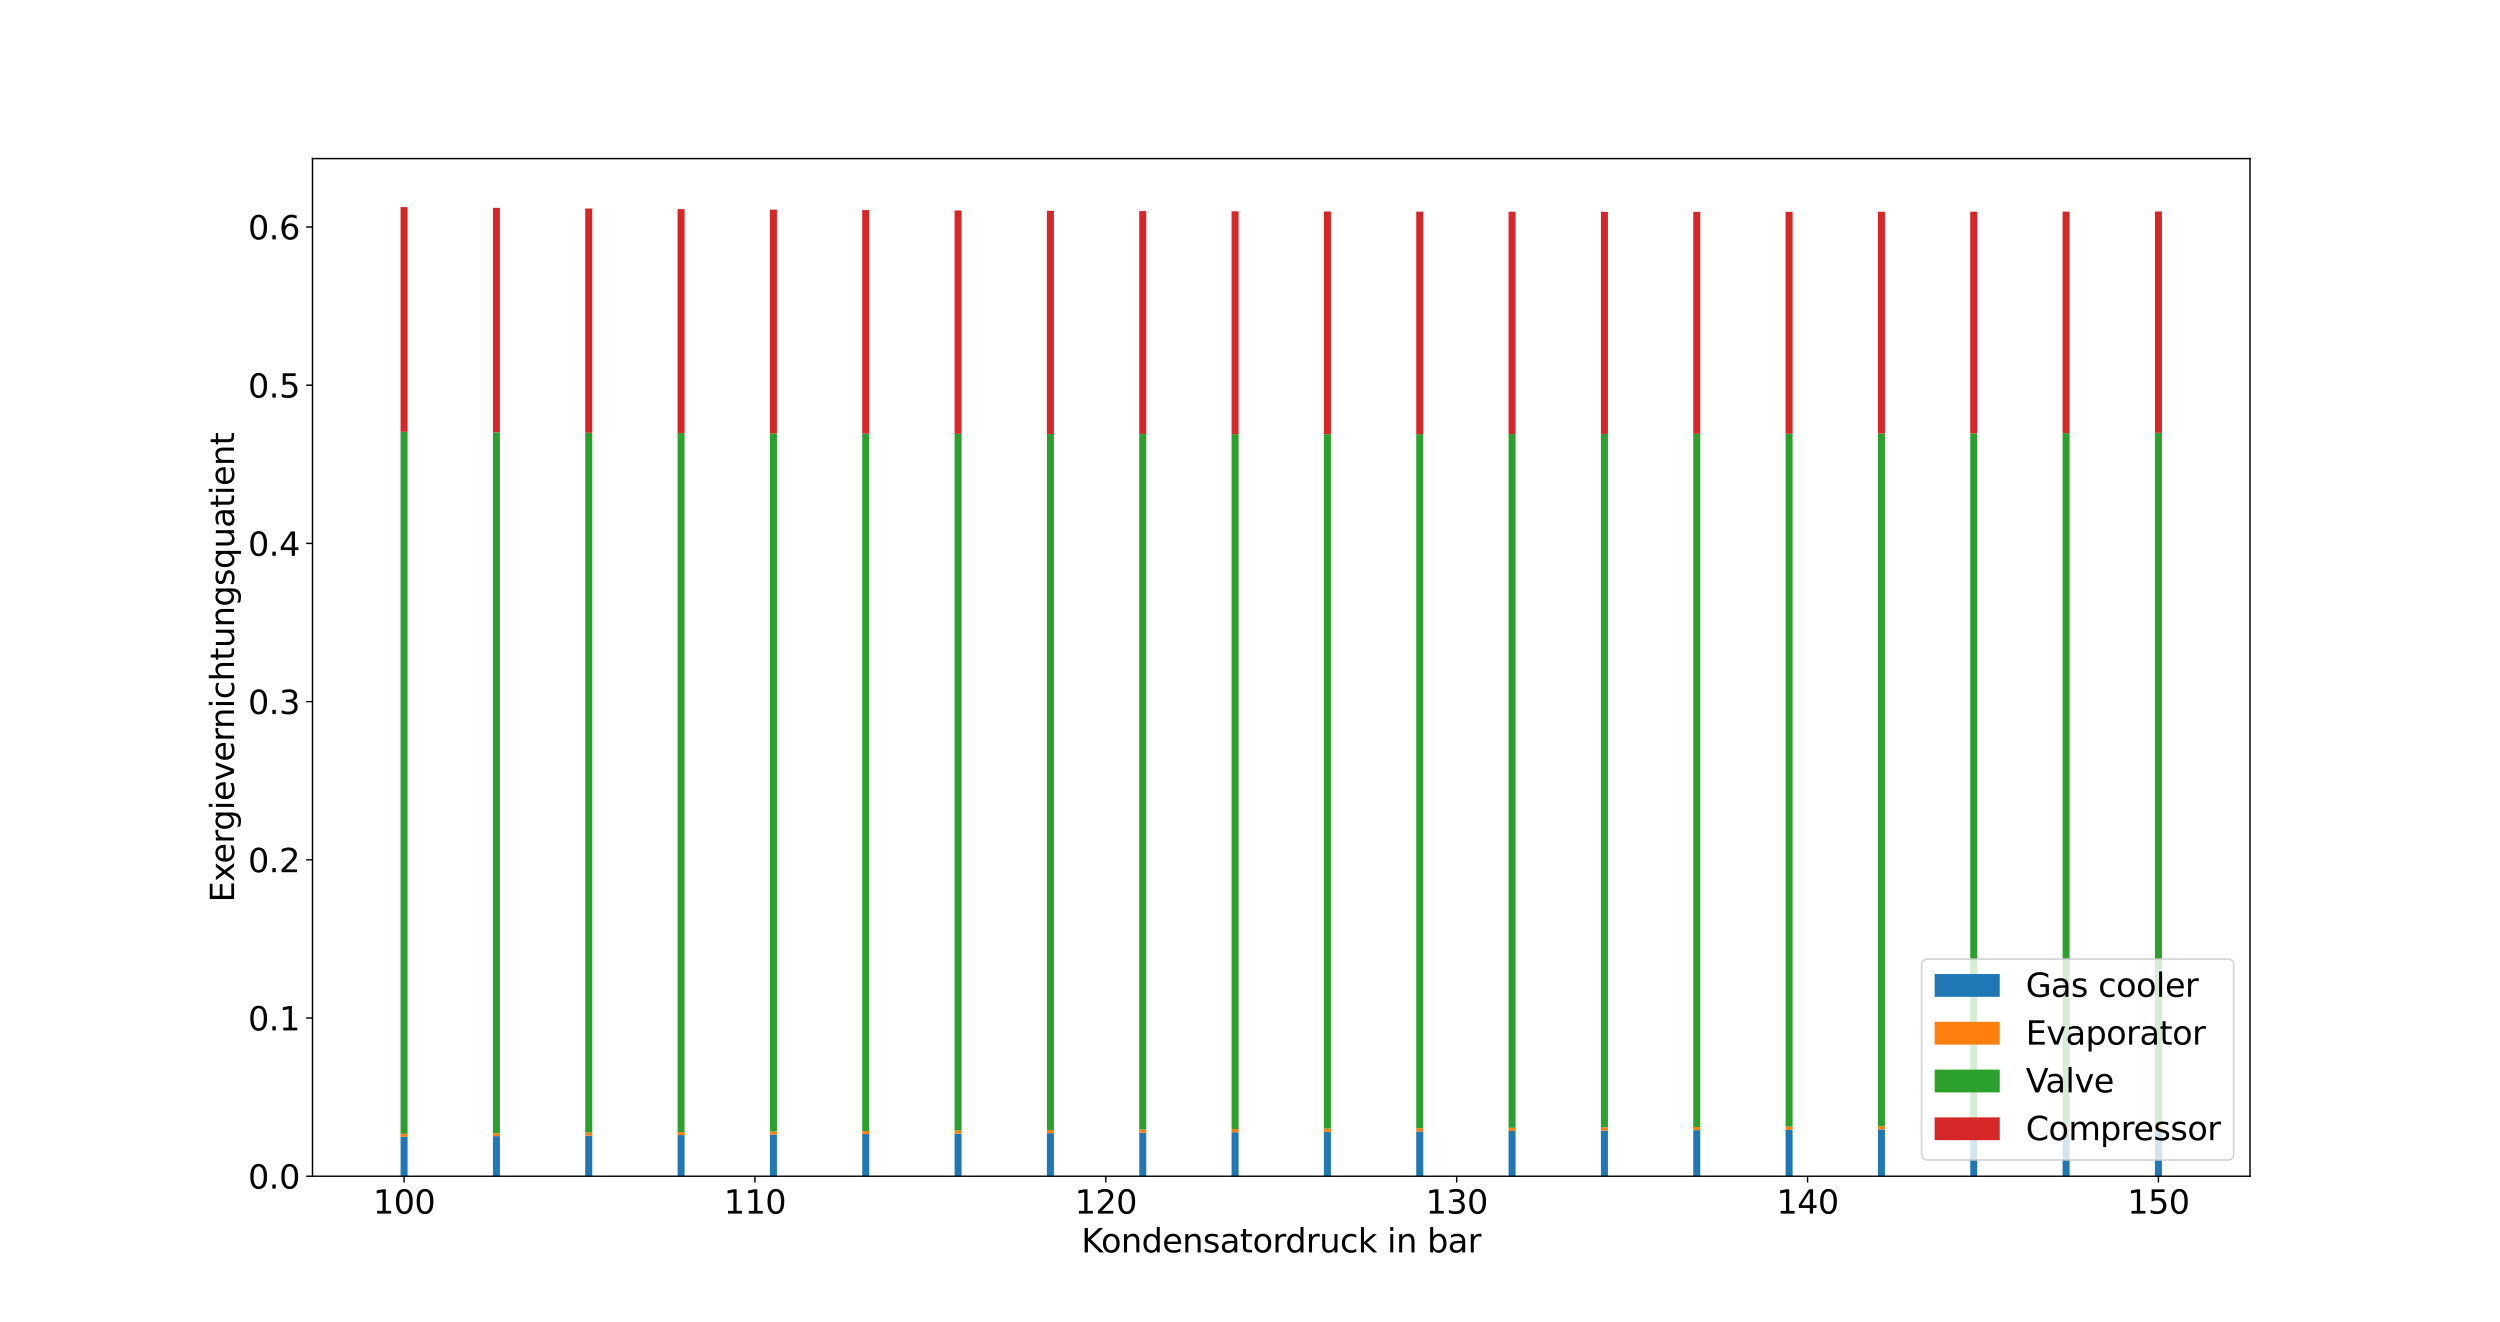 <?xml version="1.0" encoding="utf-8" standalone="no"?>
<!DOCTYPE svg PUBLIC "-//W3C//DTD SVG 1.1//EN"
  "http://www.w3.org/Graphics/SVG/1.1/DTD/svg11.dtd">
<svg xmlns:xlink="http://www.w3.org/1999/xlink" width="1382.4pt" height="730.8pt" viewBox="0 0 1382.4 730.8" xmlns="http://www.w3.org/2000/svg" version="1.1">
 <defs>
  <style type="text/css">*{stroke-linejoin: round; stroke-linecap: butt}</style>
 </defs>
 <g id="figure_1">
  <g id="patch_1">
   <path d="M 0 730.8 
L 1382.4 730.8 
L 1382.4 0 
L 0 0 
z
" style="fill: #ffffff"/>
  </g>
  <g id="axes_1">
   <g id="patch_2">
    <path d="M 172.8 650.412 
L 1244.16 650.412 
L 1244.16 87.696 
L 172.8 87.696 
z
" style="fill: #ffffff"/>
   </g>
   <g id="patch_3">
    <path d="M 221.498 650.412 
L 225.379 650.412 
L 225.379 628.54 
L 221.498 628.54 
z
" clip-path="url(#pfbeeb2061a)" style="fill: #1f77b4"/>
   </g>
   <g id="patch_4">
    <path d="M 272.555 650.412 
L 276.436 650.412 
L 276.436 628.234 
L 272.555 628.234 
z
" clip-path="url(#pfbeeb2061a)" style="fill: #1f77b4"/>
   </g>
   <g id="patch_5">
    <path d="M 323.612 650.412 
L 327.493 650.412 
L 327.493 627.936 
L 323.612 627.936 
z
" clip-path="url(#pfbeeb2061a)" style="fill: #1f77b4"/>
   </g>
   <g id="patch_6">
    <path d="M 374.669 650.412 
L 378.55 650.412 
L 378.55 627.648 
L 374.669 627.648 
z
" clip-path="url(#pfbeeb2061a)" style="fill: #1f77b4"/>
   </g>
   <g id="patch_7">
    <path d="M 425.726 650.412 
L 429.607 650.412 
L 429.607 627.367 
L 425.726 627.367 
z
" clip-path="url(#pfbeeb2061a)" style="fill: #1f77b4"/>
   </g>
   <g id="patch_8">
    <path d="M 476.783 650.412 
L 480.664 650.412 
L 480.664 627.095 
L 476.783 627.095 
z
" clip-path="url(#pfbeeb2061a)" style="fill: #1f77b4"/>
   </g>
   <g id="patch_9">
    <path d="M 527.84 650.412 
L 531.721 650.412 
L 531.721 626.829 
L 527.84 626.829 
z
" clip-path="url(#pfbeeb2061a)" style="fill: #1f77b4"/>
   </g>
   <g id="patch_10">
    <path d="M 578.897 650.412 
L 582.778 650.412 
L 582.778 626.571 
L 578.897 626.571 
z
" clip-path="url(#pfbeeb2061a)" style="fill: #1f77b4"/>
   </g>
   <g id="patch_11">
    <path d="M 629.954 650.412 
L 633.835 650.412 
L 633.835 626.319 
L 629.954 626.319 
z
" clip-path="url(#pfbeeb2061a)" style="fill: #1f77b4"/>
   </g>
   <g id="patch_12">
    <path d="M 681.011 650.412 
L 684.892 650.412 
L 684.892 626.074 
L 681.011 626.074 
z
" clip-path="url(#pfbeeb2061a)" style="fill: #1f77b4"/>
   </g>
   <g id="patch_13">
    <path d="M 732.068 650.412 
L 735.949 650.412 
L 735.949 625.835 
L 732.068 625.835 
z
" clip-path="url(#pfbeeb2061a)" style="fill: #1f77b4"/>
   </g>
   <g id="patch_14">
    <path d="M 783.125 650.412 
L 787.006 650.412 
L 787.006 625.601 
L 783.125 625.601 
z
" clip-path="url(#pfbeeb2061a)" style="fill: #1f77b4"/>
   </g>
   <g id="patch_15">
    <path d="M 834.182 650.412 
L 838.063 650.412 
L 838.063 625.373 
L 834.182 625.373 
z
" clip-path="url(#pfbeeb2061a)" style="fill: #1f77b4"/>
   </g>
   <g id="patch_16">
    <path d="M 885.239 650.412 
L 889.12 650.412 
L 889.12 625.15 
L 885.239 625.15 
z
" clip-path="url(#pfbeeb2061a)" style="fill: #1f77b4"/>
   </g>
   <g id="patch_17">
    <path d="M 936.296 650.412 
L 940.177 650.412 
L 940.177 624.932 
L 936.296 624.932 
z
" clip-path="url(#pfbeeb2061a)" style="fill: #1f77b4"/>
   </g>
   <g id="patch_18">
    <path d="M 987.353 650.412 
L 991.234 650.412 
L 991.234 624.719 
L 987.353 624.719 
z
" clip-path="url(#pfbeeb2061a)" style="fill: #1f77b4"/>
   </g>
   <g id="patch_19">
    <path d="M 1038.41 650.412 
L 1042.291 650.412 
L 1042.291 624.51 
L 1038.41 624.51 
z
" clip-path="url(#pfbeeb2061a)" style="fill: #1f77b4"/>
   </g>
   <g id="patch_20">
    <path d="M 1089.467 650.412 
L 1093.348 650.412 
L 1093.348 624.306 
L 1089.467 624.306 
z
" clip-path="url(#pfbeeb2061a)" style="fill: #1f77b4"/>
   </g>
   <g id="patch_21">
    <path d="M 1140.524 650.412 
L 1144.405 650.412 
L 1144.405 624.106 
L 1140.524 624.106 
z
" clip-path="url(#pfbeeb2061a)" style="fill: #1f77b4"/>
   </g>
   <g id="patch_22">
    <path d="M 1191.581 650.412 
L 1195.462 650.412 
L 1195.462 623.911 
L 1191.581 623.911 
z
" clip-path="url(#pfbeeb2061a)" style="fill: #1f77b4"/>
   </g>
   <g id="patch_23">
    <path d="M 221.498 628.54 
L 225.379 628.54 
L 225.379 626.934 
L 221.498 626.934 
z
" clip-path="url(#pfbeeb2061a)" style="fill: #ff7f0e"/>
   </g>
   <g id="patch_24">
    <path d="M 272.555 628.234 
L 276.436 628.234 
L 276.436 626.603 
L 272.555 626.603 
z
" clip-path="url(#pfbeeb2061a)" style="fill: #ff7f0e"/>
   </g>
   <g id="patch_25">
    <path d="M 323.612 627.936 
L 327.493 627.936 
L 327.493 626.284 
L 323.612 626.284 
z
" clip-path="url(#pfbeeb2061a)" style="fill: #ff7f0e"/>
   </g>
   <g id="patch_26">
    <path d="M 374.669 627.648 
L 378.55 627.648 
L 378.55 625.975 
L 374.669 625.975 
z
" clip-path="url(#pfbeeb2061a)" style="fill: #ff7f0e"/>
   </g>
   <g id="patch_27">
    <path d="M 425.726 627.367 
L 429.607 627.367 
L 429.607 625.678 
L 425.726 625.678 
z
" clip-path="url(#pfbeeb2061a)" style="fill: #ff7f0e"/>
   </g>
   <g id="patch_28">
    <path d="M 476.783 627.095 
L 480.664 627.095 
L 480.664 625.39 
L 476.783 625.39 
z
" clip-path="url(#pfbeeb2061a)" style="fill: #ff7f0e"/>
   </g>
   <g id="patch_29">
    <path d="M 527.84 626.829 
L 531.721 626.829 
L 531.721 625.112 
L 527.84 625.112 
z
" clip-path="url(#pfbeeb2061a)" style="fill: #ff7f0e"/>
   </g>
   <g id="patch_30">
    <path d="M 578.897 626.571 
L 582.778 626.571 
L 582.778 624.843 
L 578.897 624.843 
z
" clip-path="url(#pfbeeb2061a)" style="fill: #ff7f0e"/>
   </g>
   <g id="patch_31">
    <path d="M 629.954 626.319 
L 633.835 626.319 
L 633.835 624.582 
L 629.954 624.582 
z
" clip-path="url(#pfbeeb2061a)" style="fill: #ff7f0e"/>
   </g>
   <g id="patch_32">
    <path d="M 681.011 626.074 
L 684.892 626.074 
L 684.892 624.329 
L 681.011 624.329 
z
" clip-path="url(#pfbeeb2061a)" style="fill: #ff7f0e"/>
   </g>
   <g id="patch_33">
    <path d="M 732.068 625.835 
L 735.949 625.835 
L 735.949 624.084 
L 732.068 624.084 
z
" clip-path="url(#pfbeeb2061a)" style="fill: #ff7f0e"/>
   </g>
   <g id="patch_34">
    <path d="M 783.125 625.601 
L 787.006 625.601 
L 787.006 623.846 
L 783.125 623.846 
z
" clip-path="url(#pfbeeb2061a)" style="fill: #ff7f0e"/>
   </g>
   <g id="patch_35">
    <path d="M 834.182 625.373 
L 838.063 625.373 
L 838.063 623.615 
L 834.182 623.615 
z
" clip-path="url(#pfbeeb2061a)" style="fill: #ff7f0e"/>
   </g>
   <g id="patch_36">
    <path d="M 885.239 625.15 
L 889.12 625.15 
L 889.12 623.39 
L 885.239 623.39 
z
" clip-path="url(#pfbeeb2061a)" style="fill: #ff7f0e"/>
   </g>
   <g id="patch_37">
    <path d="M 936.296 624.932 
L 940.177 624.932 
L 940.177 623.171 
L 936.296 623.171 
z
" clip-path="url(#pfbeeb2061a)" style="fill: #ff7f0e"/>
   </g>
   <g id="patch_38">
    <path d="M 987.353 624.719 
L 991.234 624.719 
L 991.234 622.958 
L 987.353 622.958 
z
" clip-path="url(#pfbeeb2061a)" style="fill: #ff7f0e"/>
   </g>
   <g id="patch_39">
    <path d="M 1038.41 624.51 
L 1042.291 624.51 
L 1042.291 622.751 
L 1038.41 622.751 
z
" clip-path="url(#pfbeeb2061a)" style="fill: #ff7f0e"/>
   </g>
   <g id="patch_40">
    <path d="M 1089.467 624.306 
L 1093.348 624.306 
L 1093.348 622.55 
L 1089.467 622.55 
z
" clip-path="url(#pfbeeb2061a)" style="fill: #ff7f0e"/>
   </g>
   <g id="patch_41">
    <path d="M 1140.524 624.106 
L 1144.405 624.106 
L 1144.405 622.353 
L 1140.524 622.353 
z
" clip-path="url(#pfbeeb2061a)" style="fill: #ff7f0e"/>
   </g>
   <g id="patch_42">
    <path d="M 1191.581 623.911 
L 1195.462 623.911 
L 1195.462 622.162 
L 1191.581 622.162 
z
" clip-path="url(#pfbeeb2061a)" style="fill: #ff7f0e"/>
   </g>
   <g id="patch_43">
    <path d="M 221.498 626.934 
L 225.379 626.934 
L 225.379 238.778 
L 221.498 238.778 
z
" clip-path="url(#pfbeeb2061a)" style="fill: #2ca02c"/>
   </g>
   <g id="patch_44">
    <path d="M 272.555 626.603 
L 276.436 626.603 
L 276.436 239.057 
L 272.555 239.057 
z
" clip-path="url(#pfbeeb2061a)" style="fill: #2ca02c"/>
   </g>
   <g id="patch_45">
    <path d="M 323.612 626.284 
L 327.493 626.284 
L 327.493 239.295 
L 323.612 239.295 
z
" clip-path="url(#pfbeeb2061a)" style="fill: #2ca02c"/>
   </g>
   <g id="patch_46">
    <path d="M 374.669 625.975 
L 378.55 625.975 
L 378.55 239.496 
L 374.669 239.496 
z
" clip-path="url(#pfbeeb2061a)" style="fill: #2ca02c"/>
   </g>
   <g id="patch_47">
    <path d="M 425.726 625.678 
L 429.607 625.678 
L 429.607 239.662 
L 425.726 239.662 
z
" clip-path="url(#pfbeeb2061a)" style="fill: #2ca02c"/>
   </g>
   <g id="patch_48">
    <path d="M 476.783 625.39 
L 480.664 625.39 
L 480.664 239.796 
L 476.783 239.796 
z
" clip-path="url(#pfbeeb2061a)" style="fill: #2ca02c"/>
   </g>
   <g id="patch_49">
    <path d="M 527.84 625.112 
L 531.721 625.112 
L 531.721 239.901 
L 527.84 239.901 
z
" clip-path="url(#pfbeeb2061a)" style="fill: #2ca02c"/>
   </g>
   <g id="patch_50">
    <path d="M 578.897 624.843 
L 582.778 624.843 
L 582.778 239.978 
L 578.897 239.978 
z
" clip-path="url(#pfbeeb2061a)" style="fill: #2ca02c"/>
   </g>
   <g id="patch_51">
    <path d="M 629.954 624.582 
L 633.835 624.582 
L 633.835 240.03 
L 629.954 240.03 
z
" clip-path="url(#pfbeeb2061a)" style="fill: #2ca02c"/>
   </g>
   <g id="patch_52">
    <path d="M 681.011 624.329 
L 684.892 624.329 
L 684.892 240.058 
L 681.011 240.058 
z
" clip-path="url(#pfbeeb2061a)" style="fill: #2ca02c"/>
   </g>
   <g id="patch_53">
    <path d="M 732.068 624.084 
L 735.949 624.084 
L 735.949 240.063 
L 732.068 240.063 
z
" clip-path="url(#pfbeeb2061a)" style="fill: #2ca02c"/>
   </g>
   <g id="patch_54">
    <path d="M 783.125 623.846 
L 787.006 623.846 
L 787.006 240.049 
L 783.125 240.049 
z
" clip-path="url(#pfbeeb2061a)" style="fill: #2ca02c"/>
   </g>
   <g id="patch_55">
    <path d="M 834.182 623.615 
L 838.063 623.615 
L 838.063 240.015 
L 834.182 240.015 
z
" clip-path="url(#pfbeeb2061a)" style="fill: #2ca02c"/>
   </g>
   <g id="patch_56">
    <path d="M 885.239 623.39 
L 889.12 623.39 
L 889.12 239.963 
L 885.239 239.963 
z
" clip-path="url(#pfbeeb2061a)" style="fill: #2ca02c"/>
   </g>
   <g id="patch_57">
    <path d="M 936.296 623.171 
L 940.177 623.171 
L 940.177 239.894 
L 936.296 239.894 
z
" clip-path="url(#pfbeeb2061a)" style="fill: #2ca02c"/>
   </g>
   <g id="patch_58">
    <path d="M 987.353 622.958 
L 991.234 622.958 
L 991.234 239.81 
L 987.353 239.81 
z
" clip-path="url(#pfbeeb2061a)" style="fill: #2ca02c"/>
   </g>
   <g id="patch_59">
    <path d="M 1038.41 622.751 
L 1042.291 622.751 
L 1042.291 239.711 
L 1038.41 239.711 
z
" clip-path="url(#pfbeeb2061a)" style="fill: #2ca02c"/>
   </g>
   <g id="patch_60">
    <path d="M 1089.467 622.55 
L 1093.348 622.55 
L 1093.348 239.599 
L 1089.467 239.599 
z
" clip-path="url(#pfbeeb2061a)" style="fill: #2ca02c"/>
   </g>
   <g id="patch_61">
    <path d="M 1140.524 622.353 
L 1144.405 622.353 
L 1144.405 239.473 
L 1140.524 239.473 
z
" clip-path="url(#pfbeeb2061a)" style="fill: #2ca02c"/>
   </g>
   <g id="patch_62">
    <path d="M 1191.581 622.162 
L 1195.462 622.162 
L 1195.462 239.335 
L 1191.581 239.335 
z
" clip-path="url(#pfbeeb2061a)" style="fill: #2ca02c"/>
   </g>
   <g id="patch_63">
    <path d="M 221.498 238.778 
L 225.379 238.778 
L 225.379 114.492 
L 221.498 114.492 
z
" clip-path="url(#pfbeeb2061a)" style="fill: #d62728"/>
   </g>
   <g id="patch_64">
    <path d="M 272.555 239.057 
L 276.436 239.057 
L 276.436 114.916 
L 272.555 114.916 
z
" clip-path="url(#pfbeeb2061a)" style="fill: #d62728"/>
   </g>
   <g id="patch_65">
    <path d="M 323.612 239.295 
L 327.493 239.295 
L 327.493 115.291 
L 323.612 115.291 
z
" clip-path="url(#pfbeeb2061a)" style="fill: #d62728"/>
   </g>
   <g id="patch_66">
    <path d="M 374.669 239.496 
L 378.55 239.496 
L 378.55 115.623 
L 374.669 115.623 
z
" clip-path="url(#pfbeeb2061a)" style="fill: #d62728"/>
   </g>
   <g id="patch_67">
    <path d="M 425.726 239.662 
L 429.607 239.662 
L 429.607 115.914 
L 425.726 115.914 
z
" clip-path="url(#pfbeeb2061a)" style="fill: #d62728"/>
   </g>
   <g id="patch_68">
    <path d="M 476.783 239.796 
L 480.664 239.796 
L 480.664 116.167 
L 476.783 116.167 
z
" clip-path="url(#pfbeeb2061a)" style="fill: #d62728"/>
   </g>
   <g id="patch_69">
    <path d="M 527.84 239.901 
L 531.721 239.901 
L 531.721 116.385 
L 527.84 116.385 
z
" clip-path="url(#pfbeeb2061a)" style="fill: #d62728"/>
   </g>
   <g id="patch_70">
    <path d="M 578.897 239.978 
L 582.778 239.978 
L 582.778 116.571 
L 578.897 116.571 
z
" clip-path="url(#pfbeeb2061a)" style="fill: #d62728"/>
   </g>
   <g id="patch_71">
    <path d="M 629.954 240.03 
L 633.835 240.03 
L 633.835 116.727 
L 629.954 116.727 
z
" clip-path="url(#pfbeeb2061a)" style="fill: #d62728"/>
   </g>
   <g id="patch_72">
    <path d="M 681.011 240.058 
L 684.892 240.058 
L 684.892 116.854 
L 681.011 116.854 
z
" clip-path="url(#pfbeeb2061a)" style="fill: #d62728"/>
   </g>
   <g id="patch_73">
    <path d="M 732.068 240.063 
L 735.949 240.063 
L 735.949 116.955 
L 732.068 116.955 
z
" clip-path="url(#pfbeeb2061a)" style="fill: #d62728"/>
   </g>
   <g id="patch_74">
    <path d="M 783.125 240.049 
L 787.006 240.049 
L 787.006 117.032 
L 783.125 117.032 
z
" clip-path="url(#pfbeeb2061a)" style="fill: #d62728"/>
   </g>
   <g id="patch_75">
    <path d="M 834.182 240.015 
L 838.063 240.015 
L 838.063 117.085 
L 834.182 117.085 
z
" clip-path="url(#pfbeeb2061a)" style="fill: #d62728"/>
   </g>
   <g id="patch_76">
    <path d="M 885.239 239.963 
L 889.12 239.963 
L 889.12 117.118 
L 885.239 117.118 
z
" clip-path="url(#pfbeeb2061a)" style="fill: #d62728"/>
   </g>
   <g id="patch_77">
    <path d="M 936.296 239.894 
L 940.177 239.894 
L 940.177 117.13 
L 936.296 117.13 
z
" clip-path="url(#pfbeeb2061a)" style="fill: #d62728"/>
   </g>
   <g id="patch_78">
    <path d="M 987.353 239.81 
L 991.234 239.81 
L 991.234 117.123 
L 987.353 117.123 
z
" clip-path="url(#pfbeeb2061a)" style="fill: #d62728"/>
   </g>
   <g id="patch_79">
    <path d="M 1038.41 239.711 
L 1042.291 239.711 
L 1042.291 117.099 
L 1038.41 117.099 
z
" clip-path="url(#pfbeeb2061a)" style="fill: #d62728"/>
   </g>
   <g id="patch_80">
    <path d="M 1089.467 239.599 
L 1093.348 239.599 
L 1093.348 117.059 
L 1089.467 117.059 
z
" clip-path="url(#pfbeeb2061a)" style="fill: #d62728"/>
   </g>
   <g id="patch_81">
    <path d="M 1140.524 239.473 
L 1144.405 239.473 
L 1144.405 117.003 
L 1140.524 117.003 
z
" clip-path="url(#pfbeeb2061a)" style="fill: #d62728"/>
   </g>
   <g id="patch_82">
    <path d="M 1191.581 239.335 
L 1195.462 239.335 
L 1195.462 116.932 
L 1191.581 116.932 
z
" clip-path="url(#pfbeeb2061a)" style="fill: #d62728"/>
   </g>
   <g id="matplotlib.axis_1">
    <g id="xtick_1">
     <g id="line2d_1">
      <defs>
       <path id="m68d2e90878" d="M 0 0 
L 0 3.5 
" style="stroke: #000000; stroke-width: 0.8"/>
      </defs>
      <g>
       <use xlink:href="#m68d2e90878" x="223.438" y="650.412" style="stroke: #000000; stroke-width: 0.8"/>
      </g>
     </g>
     <g id="text_1">
      <!-- 100 -->
      <g transform="translate(206.26 671.089) scale(0.18 -0.18)">
       <defs>
        <path id="DejaVuSans-31" d="M 794 531 
L 1825 531 
L 1825 4091 
L 703 3866 
L 703 4441 
L 1819 4666 
L 2450 4666 
L 2450 531 
L 3481 531 
L 3481 0 
L 794 0 
L 794 531 
z
" transform="scale(0.016)"/>
        <path id="DejaVuSans-30" d="M 2034 4250 
Q 1547 4250 1301 3770 
Q 1056 3291 1056 2328 
Q 1056 1369 1301 889 
Q 1547 409 2034 409 
Q 2525 409 2770 889 
Q 3016 1369 3016 2328 
Q 3016 3291 2770 3770 
Q 2525 4250 2034 4250 
z
M 2034 4750 
Q 2819 4750 3233 4129 
Q 3647 3509 3647 2328 
Q 3647 1150 3233 529 
Q 2819 -91 2034 -91 
Q 1250 -91 836 529 
Q 422 1150 422 2328 
Q 422 3509 836 4129 
Q 1250 4750 2034 4750 
z
" transform="scale(0.016)"/>
       </defs>
       <use xlink:href="#DejaVuSans-31"/>
       <use xlink:href="#DejaVuSans-30" x="63.623"/>
       <use xlink:href="#DejaVuSans-30" x="127.246"/>
      </g>
     </g>
    </g>
    <g id="xtick_2">
     <g id="line2d_2">
      <g>
       <use xlink:href="#m68d2e90878" x="417.455" y="650.412" style="stroke: #000000; stroke-width: 0.8"/>
      </g>
     </g>
     <g id="text_2">
      <!-- 110 -->
      <g transform="translate(400.276 671.089) scale(0.18 -0.18)">
       <use xlink:href="#DejaVuSans-31"/>
       <use xlink:href="#DejaVuSans-31" x="63.623"/>
       <use xlink:href="#DejaVuSans-30" x="127.246"/>
      </g>
     </g>
    </g>
    <g id="xtick_3">
     <g id="line2d_3">
      <g>
       <use xlink:href="#m68d2e90878" x="611.472" y="650.412" style="stroke: #000000; stroke-width: 0.8"/>
      </g>
     </g>
     <g id="text_3">
      <!-- 120 -->
      <g transform="translate(594.293 671.089) scale(0.18 -0.18)">
       <defs>
        <path id="DejaVuSans-32" d="M 1228 531 
L 3431 531 
L 3431 0 
L 469 0 
L 469 531 
Q 828 903 1448 1529 
Q 2069 2156 2228 2338 
Q 2531 2678 2651 2914 
Q 2772 3150 2772 3378 
Q 2772 3750 2511 3984 
Q 2250 4219 1831 4219 
Q 1534 4219 1204 4116 
Q 875 4013 500 3803 
L 500 4441 
Q 881 4594 1212 4672 
Q 1544 4750 1819 4750 
Q 2544 4750 2975 4387 
Q 3406 4025 3406 3419 
Q 3406 3131 3298 2873 
Q 3191 2616 2906 2266 
Q 2828 2175 2409 1742 
Q 1991 1309 1228 531 
z
" transform="scale(0.016)"/>
       </defs>
       <use xlink:href="#DejaVuSans-31"/>
       <use xlink:href="#DejaVuSans-32" x="63.623"/>
       <use xlink:href="#DejaVuSans-30" x="127.246"/>
      </g>
     </g>
    </g>
    <g id="xtick_4">
     <g id="line2d_4">
      <g>
       <use xlink:href="#m68d2e90878" x="805.488" y="650.412" style="stroke: #000000; stroke-width: 0.8"/>
      </g>
     </g>
     <g id="text_4">
      <!-- 130 -->
      <g transform="translate(788.31 671.089) scale(0.18 -0.18)">
       <defs>
        <path id="DejaVuSans-33" d="M 2597 2516 
Q 3050 2419 3304 2112 
Q 3559 1806 3559 1356 
Q 3559 666 3084 287 
Q 2609 -91 1734 -91 
Q 1441 -91 1130 -33 
Q 819 25 488 141 
L 488 750 
Q 750 597 1062 519 
Q 1375 441 1716 441 
Q 2309 441 2620 675 
Q 2931 909 2931 1356 
Q 2931 1769 2642 2001 
Q 2353 2234 1838 2234 
L 1294 2234 
L 1294 2753 
L 1863 2753 
Q 2328 2753 2575 2939 
Q 2822 3125 2822 3475 
Q 2822 3834 2567 4026 
Q 2313 4219 1838 4219 
Q 1578 4219 1281 4162 
Q 984 4106 628 3988 
L 628 4550 
Q 988 4650 1302 4700 
Q 1616 4750 1894 4750 
Q 2613 4750 3031 4423 
Q 3450 4097 3450 3541 
Q 3450 3153 3228 2886 
Q 3006 2619 2597 2516 
z
" transform="scale(0.016)"/>
       </defs>
       <use xlink:href="#DejaVuSans-31"/>
       <use xlink:href="#DejaVuSans-33" x="63.623"/>
       <use xlink:href="#DejaVuSans-30" x="127.246"/>
      </g>
     </g>
    </g>
    <g id="xtick_5">
     <g id="line2d_5">
      <g>
       <use xlink:href="#m68d2e90878" x="999.505" y="650.412" style="stroke: #000000; stroke-width: 0.8"/>
      </g>
     </g>
     <g id="text_5">
      <!-- 140 -->
      <g transform="translate(982.326 671.089) scale(0.18 -0.18)">
       <defs>
        <path id="DejaVuSans-34" d="M 2419 4116 
L 825 1625 
L 2419 1625 
L 2419 4116 
z
M 2253 4666 
L 3047 4666 
L 3047 1625 
L 3713 1625 
L 3713 1100 
L 3047 1100 
L 3047 0 
L 2419 0 
L 2419 1100 
L 313 1100 
L 313 1709 
L 2253 4666 
z
" transform="scale(0.016)"/>
       </defs>
       <use xlink:href="#DejaVuSans-31"/>
       <use xlink:href="#DejaVuSans-34" x="63.623"/>
       <use xlink:href="#DejaVuSans-30" x="127.246"/>
      </g>
     </g>
    </g>
    <g id="xtick_6">
     <g id="line2d_6">
      <g>
       <use xlink:href="#m68d2e90878" x="1193.522" y="650.412" style="stroke: #000000; stroke-width: 0.8"/>
      </g>
     </g>
     <g id="text_6">
      <!-- 150 -->
      <g transform="translate(1176.343 671.089) scale(0.18 -0.18)">
       <defs>
        <path id="DejaVuSans-35" d="M 691 4666 
L 3169 4666 
L 3169 4134 
L 1269 4134 
L 1269 2991 
Q 1406 3038 1543 3061 
Q 1681 3084 1819 3084 
Q 2600 3084 3056 2656 
Q 3513 2228 3513 1497 
Q 3513 744 3044 326 
Q 2575 -91 1722 -91 
Q 1428 -91 1123 -41 
Q 819 9 494 109 
L 494 744 
Q 775 591 1075 516 
Q 1375 441 1709 441 
Q 2250 441 2565 725 
Q 2881 1009 2881 1497 
Q 2881 1984 2565 2268 
Q 2250 2553 1709 2553 
Q 1456 2553 1204 2497 
Q 953 2441 691 2322 
L 691 4666 
z
" transform="scale(0.016)"/>
       </defs>
       <use xlink:href="#DejaVuSans-31"/>
       <use xlink:href="#DejaVuSans-35" x="63.623"/>
       <use xlink:href="#DejaVuSans-30" x="127.246"/>
      </g>
     </g>
    </g>
    <g id="text_7">
     <!-- Kondensatordruck in bar -->
     <g transform="translate(597.95 692.51) scale(0.18 -0.18)">
      <defs>
       <path id="DejaVuSans-4b" d="M 628 4666 
L 1259 4666 
L 1259 2694 
L 3353 4666 
L 4166 4666 
L 1850 2491 
L 4331 0 
L 3500 0 
L 1259 2247 
L 1259 0 
L 628 0 
L 628 4666 
z
" transform="scale(0.016)"/>
       <path id="DejaVuSans-6f" d="M 1959 3097 
Q 1497 3097 1228 2736 
Q 959 2375 959 1747 
Q 959 1119 1226 758 
Q 1494 397 1959 397 
Q 2419 397 2687 759 
Q 2956 1122 2956 1747 
Q 2956 2369 2687 2733 
Q 2419 3097 1959 3097 
z
M 1959 3584 
Q 2709 3584 3137 3096 
Q 3566 2609 3566 1747 
Q 3566 888 3137 398 
Q 2709 -91 1959 -91 
Q 1206 -91 779 398 
Q 353 888 353 1747 
Q 353 2609 779 3096 
Q 1206 3584 1959 3584 
z
" transform="scale(0.016)"/>
       <path id="DejaVuSans-6e" d="M 3513 2113 
L 3513 0 
L 2938 0 
L 2938 2094 
Q 2938 2591 2744 2837 
Q 2550 3084 2163 3084 
Q 1697 3084 1428 2787 
Q 1159 2491 1159 1978 
L 1159 0 
L 581 0 
L 581 3500 
L 1159 3500 
L 1159 2956 
Q 1366 3272 1645 3428 
Q 1925 3584 2291 3584 
Q 2894 3584 3203 3211 
Q 3513 2838 3513 2113 
z
" transform="scale(0.016)"/>
       <path id="DejaVuSans-64" d="M 2906 2969 
L 2906 4863 
L 3481 4863 
L 3481 0 
L 2906 0 
L 2906 525 
Q 2725 213 2448 61 
Q 2172 -91 1784 -91 
Q 1150 -91 751 415 
Q 353 922 353 1747 
Q 353 2572 751 3078 
Q 1150 3584 1784 3584 
Q 2172 3584 2448 3432 
Q 2725 3281 2906 2969 
z
M 947 1747 
Q 947 1113 1208 752 
Q 1469 391 1925 391 
Q 2381 391 2643 752 
Q 2906 1113 2906 1747 
Q 2906 2381 2643 2742 
Q 2381 3103 1925 3103 
Q 1469 3103 1208 2742 
Q 947 2381 947 1747 
z
" transform="scale(0.016)"/>
       <path id="DejaVuSans-65" d="M 3597 1894 
L 3597 1613 
L 953 1613 
Q 991 1019 1311 708 
Q 1631 397 2203 397 
Q 2534 397 2845 478 
Q 3156 559 3463 722 
L 3463 178 
Q 3153 47 2828 -22 
Q 2503 -91 2169 -91 
Q 1331 -91 842 396 
Q 353 884 353 1716 
Q 353 2575 817 3079 
Q 1281 3584 2069 3584 
Q 2775 3584 3186 3129 
Q 3597 2675 3597 1894 
z
M 3022 2063 
Q 3016 2534 2758 2815 
Q 2500 3097 2075 3097 
Q 1594 3097 1305 2825 
Q 1016 2553 972 2059 
L 3022 2063 
z
" transform="scale(0.016)"/>
       <path id="DejaVuSans-73" d="M 2834 3397 
L 2834 2853 
Q 2591 2978 2328 3040 
Q 2066 3103 1784 3103 
Q 1356 3103 1142 2972 
Q 928 2841 928 2578 
Q 928 2378 1081 2264 
Q 1234 2150 1697 2047 
L 1894 2003 
Q 2506 1872 2764 1633 
Q 3022 1394 3022 966 
Q 3022 478 2636 193 
Q 2250 -91 1575 -91 
Q 1294 -91 989 -36 
Q 684 19 347 128 
L 347 722 
Q 666 556 975 473 
Q 1284 391 1588 391 
Q 1994 391 2212 530 
Q 2431 669 2431 922 
Q 2431 1156 2273 1281 
Q 2116 1406 1581 1522 
L 1381 1569 
Q 847 1681 609 1914 
Q 372 2147 372 2553 
Q 372 3047 722 3315 
Q 1072 3584 1716 3584 
Q 2034 3584 2315 3537 
Q 2597 3491 2834 3397 
z
" transform="scale(0.016)"/>
       <path id="DejaVuSans-61" d="M 2194 1759 
Q 1497 1759 1228 1600 
Q 959 1441 959 1056 
Q 959 750 1161 570 
Q 1363 391 1709 391 
Q 2188 391 2477 730 
Q 2766 1069 2766 1631 
L 2766 1759 
L 2194 1759 
z
M 3341 1997 
L 3341 0 
L 2766 0 
L 2766 531 
Q 2569 213 2275 61 
Q 1981 -91 1556 -91 
Q 1019 -91 701 211 
Q 384 513 384 1019 
Q 384 1609 779 1909 
Q 1175 2209 1959 2209 
L 2766 2209 
L 2766 2266 
Q 2766 2663 2505 2880 
Q 2244 3097 1772 3097 
Q 1472 3097 1187 3025 
Q 903 2953 641 2809 
L 641 3341 
Q 956 3463 1253 3523 
Q 1550 3584 1831 3584 
Q 2591 3584 2966 3190 
Q 3341 2797 3341 1997 
z
" transform="scale(0.016)"/>
       <path id="DejaVuSans-74" d="M 1172 4494 
L 1172 3500 
L 2356 3500 
L 2356 3053 
L 1172 3053 
L 1172 1153 
Q 1172 725 1289 603 
Q 1406 481 1766 481 
L 2356 481 
L 2356 0 
L 1766 0 
Q 1100 0 847 248 
Q 594 497 594 1153 
L 594 3053 
L 172 3053 
L 172 3500 
L 594 3500 
L 594 4494 
L 1172 4494 
z
" transform="scale(0.016)"/>
       <path id="DejaVuSans-72" d="M 2631 2963 
Q 2534 3019 2420 3045 
Q 2306 3072 2169 3072 
Q 1681 3072 1420 2755 
Q 1159 2438 1159 1844 
L 1159 0 
L 581 0 
L 581 3500 
L 1159 3500 
L 1159 2956 
Q 1341 3275 1631 3429 
Q 1922 3584 2338 3584 
Q 2397 3584 2469 3576 
Q 2541 3569 2628 3553 
L 2631 2963 
z
" transform="scale(0.016)"/>
       <path id="DejaVuSans-75" d="M 544 1381 
L 544 3500 
L 1119 3500 
L 1119 1403 
Q 1119 906 1312 657 
Q 1506 409 1894 409 
Q 2359 409 2629 706 
Q 2900 1003 2900 1516 
L 2900 3500 
L 3475 3500 
L 3475 0 
L 2900 0 
L 2900 538 
Q 2691 219 2414 64 
Q 2138 -91 1772 -91 
Q 1169 -91 856 284 
Q 544 659 544 1381 
z
M 1991 3584 
L 1991 3584 
z
" transform="scale(0.016)"/>
       <path id="DejaVuSans-63" d="M 3122 3366 
L 3122 2828 
Q 2878 2963 2633 3030 
Q 2388 3097 2138 3097 
Q 1578 3097 1268 2742 
Q 959 2388 959 1747 
Q 959 1106 1268 751 
Q 1578 397 2138 397 
Q 2388 397 2633 464 
Q 2878 531 3122 666 
L 3122 134 
Q 2881 22 2623 -34 
Q 2366 -91 2075 -91 
Q 1284 -91 818 406 
Q 353 903 353 1747 
Q 353 2603 823 3093 
Q 1294 3584 2113 3584 
Q 2378 3584 2631 3529 
Q 2884 3475 3122 3366 
z
" transform="scale(0.016)"/>
       <path id="DejaVuSans-6b" d="M 581 4863 
L 1159 4863 
L 1159 1991 
L 2875 3500 
L 3609 3500 
L 1753 1863 
L 3688 0 
L 2938 0 
L 1159 1709 
L 1159 0 
L 581 0 
L 581 4863 
z
" transform="scale(0.016)"/>
       <path id="DejaVuSans-20" transform="scale(0.016)"/>
       <path id="DejaVuSans-69" d="M 603 3500 
L 1178 3500 
L 1178 0 
L 603 0 
L 603 3500 
z
M 603 4863 
L 1178 4863 
L 1178 4134 
L 603 4134 
L 603 4863 
z
" transform="scale(0.016)"/>
       <path id="DejaVuSans-62" d="M 3116 1747 
Q 3116 2381 2855 2742 
Q 2594 3103 2138 3103 
Q 1681 3103 1420 2742 
Q 1159 2381 1159 1747 
Q 1159 1113 1420 752 
Q 1681 391 2138 391 
Q 2594 391 2855 752 
Q 3116 1113 3116 1747 
z
M 1159 2969 
Q 1341 3281 1617 3432 
Q 1894 3584 2278 3584 
Q 2916 3584 3314 3078 
Q 3713 2572 3713 1747 
Q 3713 922 3314 415 
Q 2916 -91 2278 -91 
Q 1894 -91 1617 61 
Q 1341 213 1159 525 
L 1159 0 
L 581 0 
L 581 4863 
L 1159 4863 
L 1159 2969 
z
" transform="scale(0.016)"/>
      </defs>
      <use xlink:href="#DejaVuSans-4b"/>
      <use xlink:href="#DejaVuSans-6f" x="60.576"/>
      <use xlink:href="#DejaVuSans-6e" x="121.758"/>
      <use xlink:href="#DejaVuSans-64" x="185.137"/>
      <use xlink:href="#DejaVuSans-65" x="248.613"/>
      <use xlink:href="#DejaVuSans-6e" x="310.137"/>
      <use xlink:href="#DejaVuSans-73" x="373.516"/>
      <use xlink:href="#DejaVuSans-61" x="425.615"/>
      <use xlink:href="#DejaVuSans-74" x="486.895"/>
      <use xlink:href="#DejaVuSans-6f" x="526.104"/>
      <use xlink:href="#DejaVuSans-72" x="587.285"/>
      <use xlink:href="#DejaVuSans-64" x="626.648"/>
      <use xlink:href="#DejaVuSans-72" x="690.125"/>
      <use xlink:href="#DejaVuSans-75" x="731.238"/>
      <use xlink:href="#DejaVuSans-63" x="794.617"/>
      <use xlink:href="#DejaVuSans-6b" x="849.598"/>
      <use xlink:href="#DejaVuSans-20" x="907.508"/>
      <use xlink:href="#DejaVuSans-69" x="939.295"/>
      <use xlink:href="#DejaVuSans-6e" x="967.078"/>
      <use xlink:href="#DejaVuSans-20" x="1030.457"/>
      <use xlink:href="#DejaVuSans-62" x="1062.244"/>
      <use xlink:href="#DejaVuSans-61" x="1125.721"/>
      <use xlink:href="#DejaVuSans-72" x="1187"/>
     </g>
    </g>
   </g>
   <g id="matplotlib.axis_2">
    <g id="ytick_1">
     <g id="line2d_7">
      <defs>
       <path id="mf7ecce8bbf" d="M 0 0 
L -3.5 0 
" style="stroke: #000000; stroke-width: 0.8"/>
      </defs>
      <g>
       <use xlink:href="#mf7ecce8bbf" x="172.8" y="650.412" style="stroke: #000000; stroke-width: 0.8"/>
      </g>
     </g>
     <g id="text_8">
      <!-- 0.0 -->
      <g transform="translate(137.174 657.251) scale(0.18 -0.18)">
       <defs>
        <path id="DejaVuSans-2e" d="M 684 794 
L 1344 794 
L 1344 0 
L 684 0 
L 684 794 
z
" transform="scale(0.016)"/>
       </defs>
       <use xlink:href="#DejaVuSans-30"/>
       <use xlink:href="#DejaVuSans-2e" x="63.623"/>
       <use xlink:href="#DejaVuSans-30" x="95.41"/>
      </g>
     </g>
    </g>
    <g id="ytick_2">
     <g id="line2d_8">
      <g>
       <use xlink:href="#mf7ecce8bbf" x="172.8" y="562.932" style="stroke: #000000; stroke-width: 0.8"/>
      </g>
     </g>
     <g id="text_9">
      <!-- 0.1 -->
      <g transform="translate(137.174 569.77) scale(0.18 -0.18)">
       <use xlink:href="#DejaVuSans-30"/>
       <use xlink:href="#DejaVuSans-2e" x="63.623"/>
       <use xlink:href="#DejaVuSans-31" x="95.41"/>
      </g>
     </g>
    </g>
    <g id="ytick_3">
     <g id="line2d_9">
      <g>
       <use xlink:href="#mf7ecce8bbf" x="172.8" y="475.451" style="stroke: #000000; stroke-width: 0.8"/>
      </g>
     </g>
     <g id="text_10">
      <!-- 0.2 -->
      <g transform="translate(137.174 482.29) scale(0.18 -0.18)">
       <use xlink:href="#DejaVuSans-30"/>
       <use xlink:href="#DejaVuSans-2e" x="63.623"/>
       <use xlink:href="#DejaVuSans-32" x="95.41"/>
      </g>
     </g>
    </g>
    <g id="ytick_4">
     <g id="line2d_10">
      <g>
       <use xlink:href="#mf7ecce8bbf" x="172.8" y="387.971" style="stroke: #000000; stroke-width: 0.8"/>
      </g>
     </g>
     <g id="text_11">
      <!-- 0.3 -->
      <g transform="translate(137.174 394.809) scale(0.18 -0.18)">
       <use xlink:href="#DejaVuSans-30"/>
       <use xlink:href="#DejaVuSans-2e" x="63.623"/>
       <use xlink:href="#DejaVuSans-33" x="95.41"/>
      </g>
     </g>
    </g>
    <g id="ytick_5">
     <g id="line2d_11">
      <g>
       <use xlink:href="#mf7ecce8bbf" x="172.8" y="300.49" style="stroke: #000000; stroke-width: 0.8"/>
      </g>
     </g>
     <g id="text_12">
      <!-- 0.4 -->
      <g transform="translate(137.174 307.329) scale(0.18 -0.18)">
       <use xlink:href="#DejaVuSans-30"/>
       <use xlink:href="#DejaVuSans-2e" x="63.623"/>
       <use xlink:href="#DejaVuSans-34" x="95.41"/>
      </g>
     </g>
    </g>
    <g id="ytick_6">
     <g id="line2d_12">
      <g>
       <use xlink:href="#mf7ecce8bbf" x="172.8" y="213.01" style="stroke: #000000; stroke-width: 0.8"/>
      </g>
     </g>
     <g id="text_13">
      <!-- 0.5 -->
      <g transform="translate(137.174 219.848) scale(0.18 -0.18)">
       <use xlink:href="#DejaVuSans-30"/>
       <use xlink:href="#DejaVuSans-2e" x="63.623"/>
       <use xlink:href="#DejaVuSans-35" x="95.41"/>
      </g>
     </g>
    </g>
    <g id="ytick_7">
     <g id="line2d_13">
      <g>
       <use xlink:href="#mf7ecce8bbf" x="172.8" y="125.529" style="stroke: #000000; stroke-width: 0.8"/>
      </g>
     </g>
     <g id="text_14">
      <!-- 0.6 -->
      <g transform="translate(137.174 132.368) scale(0.18 -0.18)">
       <defs>
        <path id="DejaVuSans-36" d="M 2113 2584 
Q 1688 2584 1439 2293 
Q 1191 2003 1191 1497 
Q 1191 994 1439 701 
Q 1688 409 2113 409 
Q 2538 409 2786 701 
Q 3034 994 3034 1497 
Q 3034 2003 2786 2293 
Q 2538 2584 2113 2584 
z
M 3366 4563 
L 3366 3988 
Q 3128 4100 2886 4159 
Q 2644 4219 2406 4219 
Q 1781 4219 1451 3797 
Q 1122 3375 1075 2522 
Q 1259 2794 1537 2939 
Q 1816 3084 2150 3084 
Q 2853 3084 3261 2657 
Q 3669 2231 3669 1497 
Q 3669 778 3244 343 
Q 2819 -91 2113 -91 
Q 1303 -91 875 529 
Q 447 1150 447 2328 
Q 447 3434 972 4092 
Q 1497 4750 2381 4750 
Q 2619 4750 2861 4703 
Q 3103 4656 3366 4563 
z
" transform="scale(0.016)"/>
       </defs>
       <use xlink:href="#DejaVuSans-30"/>
       <use xlink:href="#DejaVuSans-2e" x="63.623"/>
       <use xlink:href="#DejaVuSans-36" x="95.41"/>
      </g>
     </g>
    </g>
    <g id="text_15">
     <!-- Exergievernichtungsquatient -->
     <g transform="translate(129.431 498.951) rotate(-90) scale(0.18 -0.18)">
      <defs>
       <path id="DejaVuSans-45" d="M 628 4666 
L 3578 4666 
L 3578 4134 
L 1259 4134 
L 1259 2753 
L 3481 2753 
L 3481 2222 
L 1259 2222 
L 1259 531 
L 3634 531 
L 3634 0 
L 628 0 
L 628 4666 
z
" transform="scale(0.016)"/>
       <path id="DejaVuSans-78" d="M 3513 3500 
L 2247 1797 
L 3578 0 
L 2900 0 
L 1881 1375 
L 863 0 
L 184 0 
L 1544 1831 
L 300 3500 
L 978 3500 
L 1906 2253 
L 2834 3500 
L 3513 3500 
z
" transform="scale(0.016)"/>
       <path id="DejaVuSans-67" d="M 2906 1791 
Q 2906 2416 2648 2759 
Q 2391 3103 1925 3103 
Q 1463 3103 1205 2759 
Q 947 2416 947 1791 
Q 947 1169 1205 825 
Q 1463 481 1925 481 
Q 2391 481 2648 825 
Q 2906 1169 2906 1791 
z
M 3481 434 
Q 3481 -459 3084 -895 
Q 2688 -1331 1869 -1331 
Q 1566 -1331 1297 -1286 
Q 1028 -1241 775 -1147 
L 775 -588 
Q 1028 -725 1275 -790 
Q 1522 -856 1778 -856 
Q 2344 -856 2625 -561 
Q 2906 -266 2906 331 
L 2906 616 
Q 2728 306 2450 153 
Q 2172 0 1784 0 
Q 1141 0 747 490 
Q 353 981 353 1791 
Q 353 2603 747 3093 
Q 1141 3584 1784 3584 
Q 2172 3584 2450 3431 
Q 2728 3278 2906 2969 
L 2906 3500 
L 3481 3500 
L 3481 434 
z
" transform="scale(0.016)"/>
       <path id="DejaVuSans-76" d="M 191 3500 
L 800 3500 
L 1894 563 
L 2988 3500 
L 3597 3500 
L 2284 0 
L 1503 0 
L 191 3500 
z
" transform="scale(0.016)"/>
       <path id="DejaVuSans-68" d="M 3513 2113 
L 3513 0 
L 2938 0 
L 2938 2094 
Q 2938 2591 2744 2837 
Q 2550 3084 2163 3084 
Q 1697 3084 1428 2787 
Q 1159 2491 1159 1978 
L 1159 0 
L 581 0 
L 581 4863 
L 1159 4863 
L 1159 2956 
Q 1366 3272 1645 3428 
Q 1925 3584 2291 3584 
Q 2894 3584 3203 3211 
Q 3513 2838 3513 2113 
z
" transform="scale(0.016)"/>
       <path id="DejaVuSans-71" d="M 947 1747 
Q 947 1113 1208 752 
Q 1469 391 1925 391 
Q 2381 391 2643 752 
Q 2906 1113 2906 1747 
Q 2906 2381 2643 2742 
Q 2381 3103 1925 3103 
Q 1469 3103 1208 2742 
Q 947 2381 947 1747 
z
M 2906 525 
Q 2725 213 2448 61 
Q 2172 -91 1784 -91 
Q 1150 -91 751 415 
Q 353 922 353 1747 
Q 353 2572 751 3078 
Q 1150 3584 1784 3584 
Q 2172 3584 2448 3432 
Q 2725 3281 2906 2969 
L 2906 3500 
L 3481 3500 
L 3481 -1331 
L 2906 -1331 
L 2906 525 
z
" transform="scale(0.016)"/>
      </defs>
      <use xlink:href="#DejaVuSans-45"/>
      <use xlink:href="#DejaVuSans-78" x="63.184"/>
      <use xlink:href="#DejaVuSans-65" x="119.238"/>
      <use xlink:href="#DejaVuSans-72" x="180.762"/>
      <use xlink:href="#DejaVuSans-67" x="220.125"/>
      <use xlink:href="#DejaVuSans-69" x="283.602"/>
      <use xlink:href="#DejaVuSans-65" x="311.385"/>
      <use xlink:href="#DejaVuSans-76" x="372.908"/>
      <use xlink:href="#DejaVuSans-65" x="432.088"/>
      <use xlink:href="#DejaVuSans-72" x="493.611"/>
      <use xlink:href="#DejaVuSans-6e" x="532.975"/>
      <use xlink:href="#DejaVuSans-69" x="596.354"/>
      <use xlink:href="#DejaVuSans-63" x="624.137"/>
      <use xlink:href="#DejaVuSans-68" x="679.117"/>
      <use xlink:href="#DejaVuSans-74" x="742.496"/>
      <use xlink:href="#DejaVuSans-75" x="781.705"/>
      <use xlink:href="#DejaVuSans-6e" x="845.084"/>
      <use xlink:href="#DejaVuSans-67" x="908.463"/>
      <use xlink:href="#DejaVuSans-73" x="971.939"/>
      <use xlink:href="#DejaVuSans-71" x="1024.039"/>
      <use xlink:href="#DejaVuSans-75" x="1087.516"/>
      <use xlink:href="#DejaVuSans-61" x="1150.895"/>
      <use xlink:href="#DejaVuSans-74" x="1212.174"/>
      <use xlink:href="#DejaVuSans-69" x="1251.383"/>
      <use xlink:href="#DejaVuSans-65" x="1279.166"/>
      <use xlink:href="#DejaVuSans-6e" x="1340.689"/>
      <use xlink:href="#DejaVuSans-74" x="1404.068"/>
     </g>
    </g>
   </g>
   <g id="patch_83">
    <path d="M 172.8 650.412 
L 172.8 87.696 
" style="fill: none; stroke: #000000; stroke-width: 0.8; stroke-linejoin: miter; stroke-linecap: square"/>
   </g>
   <g id="patch_84">
    <path d="M 1244.16 650.412 
L 1244.16 87.696 
" style="fill: none; stroke: #000000; stroke-width: 0.8; stroke-linejoin: miter; stroke-linecap: square"/>
   </g>
   <g id="patch_85">
    <path d="M 172.8 650.412 
L 1244.16 650.412 
" style="fill: none; stroke: #000000; stroke-width: 0.8; stroke-linejoin: miter; stroke-linecap: square"/>
   </g>
   <g id="patch_86">
    <path d="M 172.8 87.696 
L 1244.16 87.696 
" style="fill: none; stroke: #000000; stroke-width: 0.8; stroke-linejoin: miter; stroke-linecap: square"/>
   </g>
   <g id="legend_1">
    <g id="patch_87">
     <path d="M 1066.179 641.412 
L 1231.56 641.412 
Q 1235.16 641.412 1235.16 637.812 
L 1235.16 533.929 
Q 1235.16 530.33 1231.56 530.33 
L 1066.179 530.33 
Q 1062.579 530.33 1062.579 533.929 
L 1062.579 637.812 
Q 1062.579 641.412 1066.179 641.412 
z
" style="fill: #ffffff; opacity: 0.8; stroke: #cccccc; stroke-linejoin: miter"/>
    </g>
    <g id="patch_88">
     <path d="M 1069.779 551.207 
L 1105.779 551.207 
L 1105.779 538.607 
L 1069.779 538.607 
z
" style="fill: #1f77b4"/>
    </g>
    <g id="text_16">
     <!-- Gas cooler -->
     <g transform="translate(1120.179 551.207) scale(0.18 -0.18)">
      <defs>
       <path id="DejaVuSans-47" d="M 3809 666 
L 3809 1919 
L 2778 1919 
L 2778 2438 
L 4434 2438 
L 4434 434 
Q 4069 175 3628 42 
Q 3188 -91 2688 -91 
Q 1594 -91 976 548 
Q 359 1188 359 2328 
Q 359 3472 976 4111 
Q 1594 4750 2688 4750 
Q 3144 4750 3555 4637 
Q 3966 4525 4313 4306 
L 4313 3634 
Q 3963 3931 3569 4081 
Q 3175 4231 2741 4231 
Q 1884 4231 1454 3753 
Q 1025 3275 1025 2328 
Q 1025 1384 1454 906 
Q 1884 428 2741 428 
Q 3075 428 3337 486 
Q 3600 544 3809 666 
z
" transform="scale(0.016)"/>
       <path id="DejaVuSans-6c" d="M 603 4863 
L 1178 4863 
L 1178 0 
L 603 0 
L 603 4863 
z
" transform="scale(0.016)"/>
      </defs>
      <use xlink:href="#DejaVuSans-47"/>
      <use xlink:href="#DejaVuSans-61" x="77.49"/>
      <use xlink:href="#DejaVuSans-73" x="138.77"/>
      <use xlink:href="#DejaVuSans-20" x="190.869"/>
      <use xlink:href="#DejaVuSans-63" x="222.656"/>
      <use xlink:href="#DejaVuSans-6f" x="277.637"/>
      <use xlink:href="#DejaVuSans-6f" x="338.818"/>
      <use xlink:href="#DejaVuSans-6c" x="400"/>
      <use xlink:href="#DejaVuSans-65" x="427.783"/>
      <use xlink:href="#DejaVuSans-72" x="489.307"/>
     </g>
    </g>
    <g id="patch_89">
     <path d="M 1069.779 577.627 
L 1105.779 577.627 
L 1105.779 565.027 
L 1069.779 565.027 
z
" style="fill: #ff7f0e"/>
    </g>
    <g id="text_17">
     <!-- Evaporator -->
     <g transform="translate(1120.179 577.627) scale(0.18 -0.18)">
      <defs>
       <path id="DejaVuSans-70" d="M 1159 525 
L 1159 -1331 
L 581 -1331 
L 581 3500 
L 1159 3500 
L 1159 2969 
Q 1341 3281 1617 3432 
Q 1894 3584 2278 3584 
Q 2916 3584 3314 3078 
Q 3713 2572 3713 1747 
Q 3713 922 3314 415 
Q 2916 -91 2278 -91 
Q 1894 -91 1617 61 
Q 1341 213 1159 525 
z
M 3116 1747 
Q 3116 2381 2855 2742 
Q 2594 3103 2138 3103 
Q 1681 3103 1420 2742 
Q 1159 2381 1159 1747 
Q 1159 1113 1420 752 
Q 1681 391 2138 391 
Q 2594 391 2855 752 
Q 3116 1113 3116 1747 
z
" transform="scale(0.016)"/>
      </defs>
      <use xlink:href="#DejaVuSans-45"/>
      <use xlink:href="#DejaVuSans-76" x="63.184"/>
      <use xlink:href="#DejaVuSans-61" x="122.363"/>
      <use xlink:href="#DejaVuSans-70" x="183.643"/>
      <use xlink:href="#DejaVuSans-6f" x="247.119"/>
      <use xlink:href="#DejaVuSans-72" x="308.301"/>
      <use xlink:href="#DejaVuSans-61" x="349.414"/>
      <use xlink:href="#DejaVuSans-74" x="410.693"/>
      <use xlink:href="#DejaVuSans-6f" x="449.902"/>
      <use xlink:href="#DejaVuSans-72" x="511.084"/>
     </g>
    </g>
    <g id="patch_90">
     <path d="M 1069.779 604.048 
L 1105.779 604.048 
L 1105.779 591.448 
L 1069.779 591.448 
z
" style="fill: #2ca02c"/>
    </g>
    <g id="text_18">
     <!-- Valve -->
     <g transform="translate(1120.179 604.048) scale(0.18 -0.18)">
      <defs>
       <path id="DejaVuSans-56" d="M 1831 0 
L 50 4666 
L 709 4666 
L 2188 738 
L 3669 4666 
L 4325 4666 
L 2547 0 
L 1831 0 
z
" transform="scale(0.016)"/>
      </defs>
      <use xlink:href="#DejaVuSans-56"/>
      <use xlink:href="#DejaVuSans-61" x="60.658"/>
      <use xlink:href="#DejaVuSans-6c" x="121.938"/>
      <use xlink:href="#DejaVuSans-76" x="149.721"/>
      <use xlink:href="#DejaVuSans-65" x="208.9"/>
     </g>
    </g>
    <g id="patch_91">
     <path d="M 1069.779 630.469 
L 1105.779 630.469 
L 1105.779 617.869 
L 1069.779 617.869 
z
" style="fill: #d62728"/>
    </g>
    <g id="text_19">
     <!-- Compressor -->
     <g transform="translate(1120.179 630.469) scale(0.18 -0.18)">
      <defs>
       <path id="DejaVuSans-43" d="M 4122 4306 
L 4122 3641 
Q 3803 3938 3442 4084 
Q 3081 4231 2675 4231 
Q 1875 4231 1450 3742 
Q 1025 3253 1025 2328 
Q 1025 1406 1450 917 
Q 1875 428 2675 428 
Q 3081 428 3442 575 
Q 3803 722 4122 1019 
L 4122 359 
Q 3791 134 3420 21 
Q 3050 -91 2638 -91 
Q 1578 -91 968 557 
Q 359 1206 359 2328 
Q 359 3453 968 4101 
Q 1578 4750 2638 4750 
Q 3056 4750 3426 4639 
Q 3797 4528 4122 4306 
z
" transform="scale(0.016)"/>
       <path id="DejaVuSans-6d" d="M 3328 2828 
Q 3544 3216 3844 3400 
Q 4144 3584 4550 3584 
Q 5097 3584 5394 3201 
Q 5691 2819 5691 2113 
L 5691 0 
L 5113 0 
L 5113 2094 
Q 5113 2597 4934 2840 
Q 4756 3084 4391 3084 
Q 3944 3084 3684 2787 
Q 3425 2491 3425 1978 
L 3425 0 
L 2847 0 
L 2847 2094 
Q 2847 2600 2669 2842 
Q 2491 3084 2119 3084 
Q 1678 3084 1418 2786 
Q 1159 2488 1159 1978 
L 1159 0 
L 581 0 
L 581 3500 
L 1159 3500 
L 1159 2956 
Q 1356 3278 1631 3431 
Q 1906 3584 2284 3584 
Q 2666 3584 2933 3390 
Q 3200 3197 3328 2828 
z
" transform="scale(0.016)"/>
      </defs>
      <use xlink:href="#DejaVuSans-43"/>
      <use xlink:href="#DejaVuSans-6f" x="69.824"/>
      <use xlink:href="#DejaVuSans-6d" x="131.006"/>
      <use xlink:href="#DejaVuSans-70" x="228.418"/>
      <use xlink:href="#DejaVuSans-72" x="291.895"/>
      <use xlink:href="#DejaVuSans-65" x="330.758"/>
      <use xlink:href="#DejaVuSans-73" x="392.281"/>
      <use xlink:href="#DejaVuSans-73" x="444.381"/>
      <use xlink:href="#DejaVuSans-6f" x="496.48"/>
      <use xlink:href="#DejaVuSans-72" x="557.662"/>
     </g>
    </g>
   </g>
  </g>
 </g>
 <defs>
  <clipPath id="pfbeeb2061a">
   <rect x="172.8" y="87.696" width="1071.36" height="562.716"/>
  </clipPath>
 </defs>
</svg>
